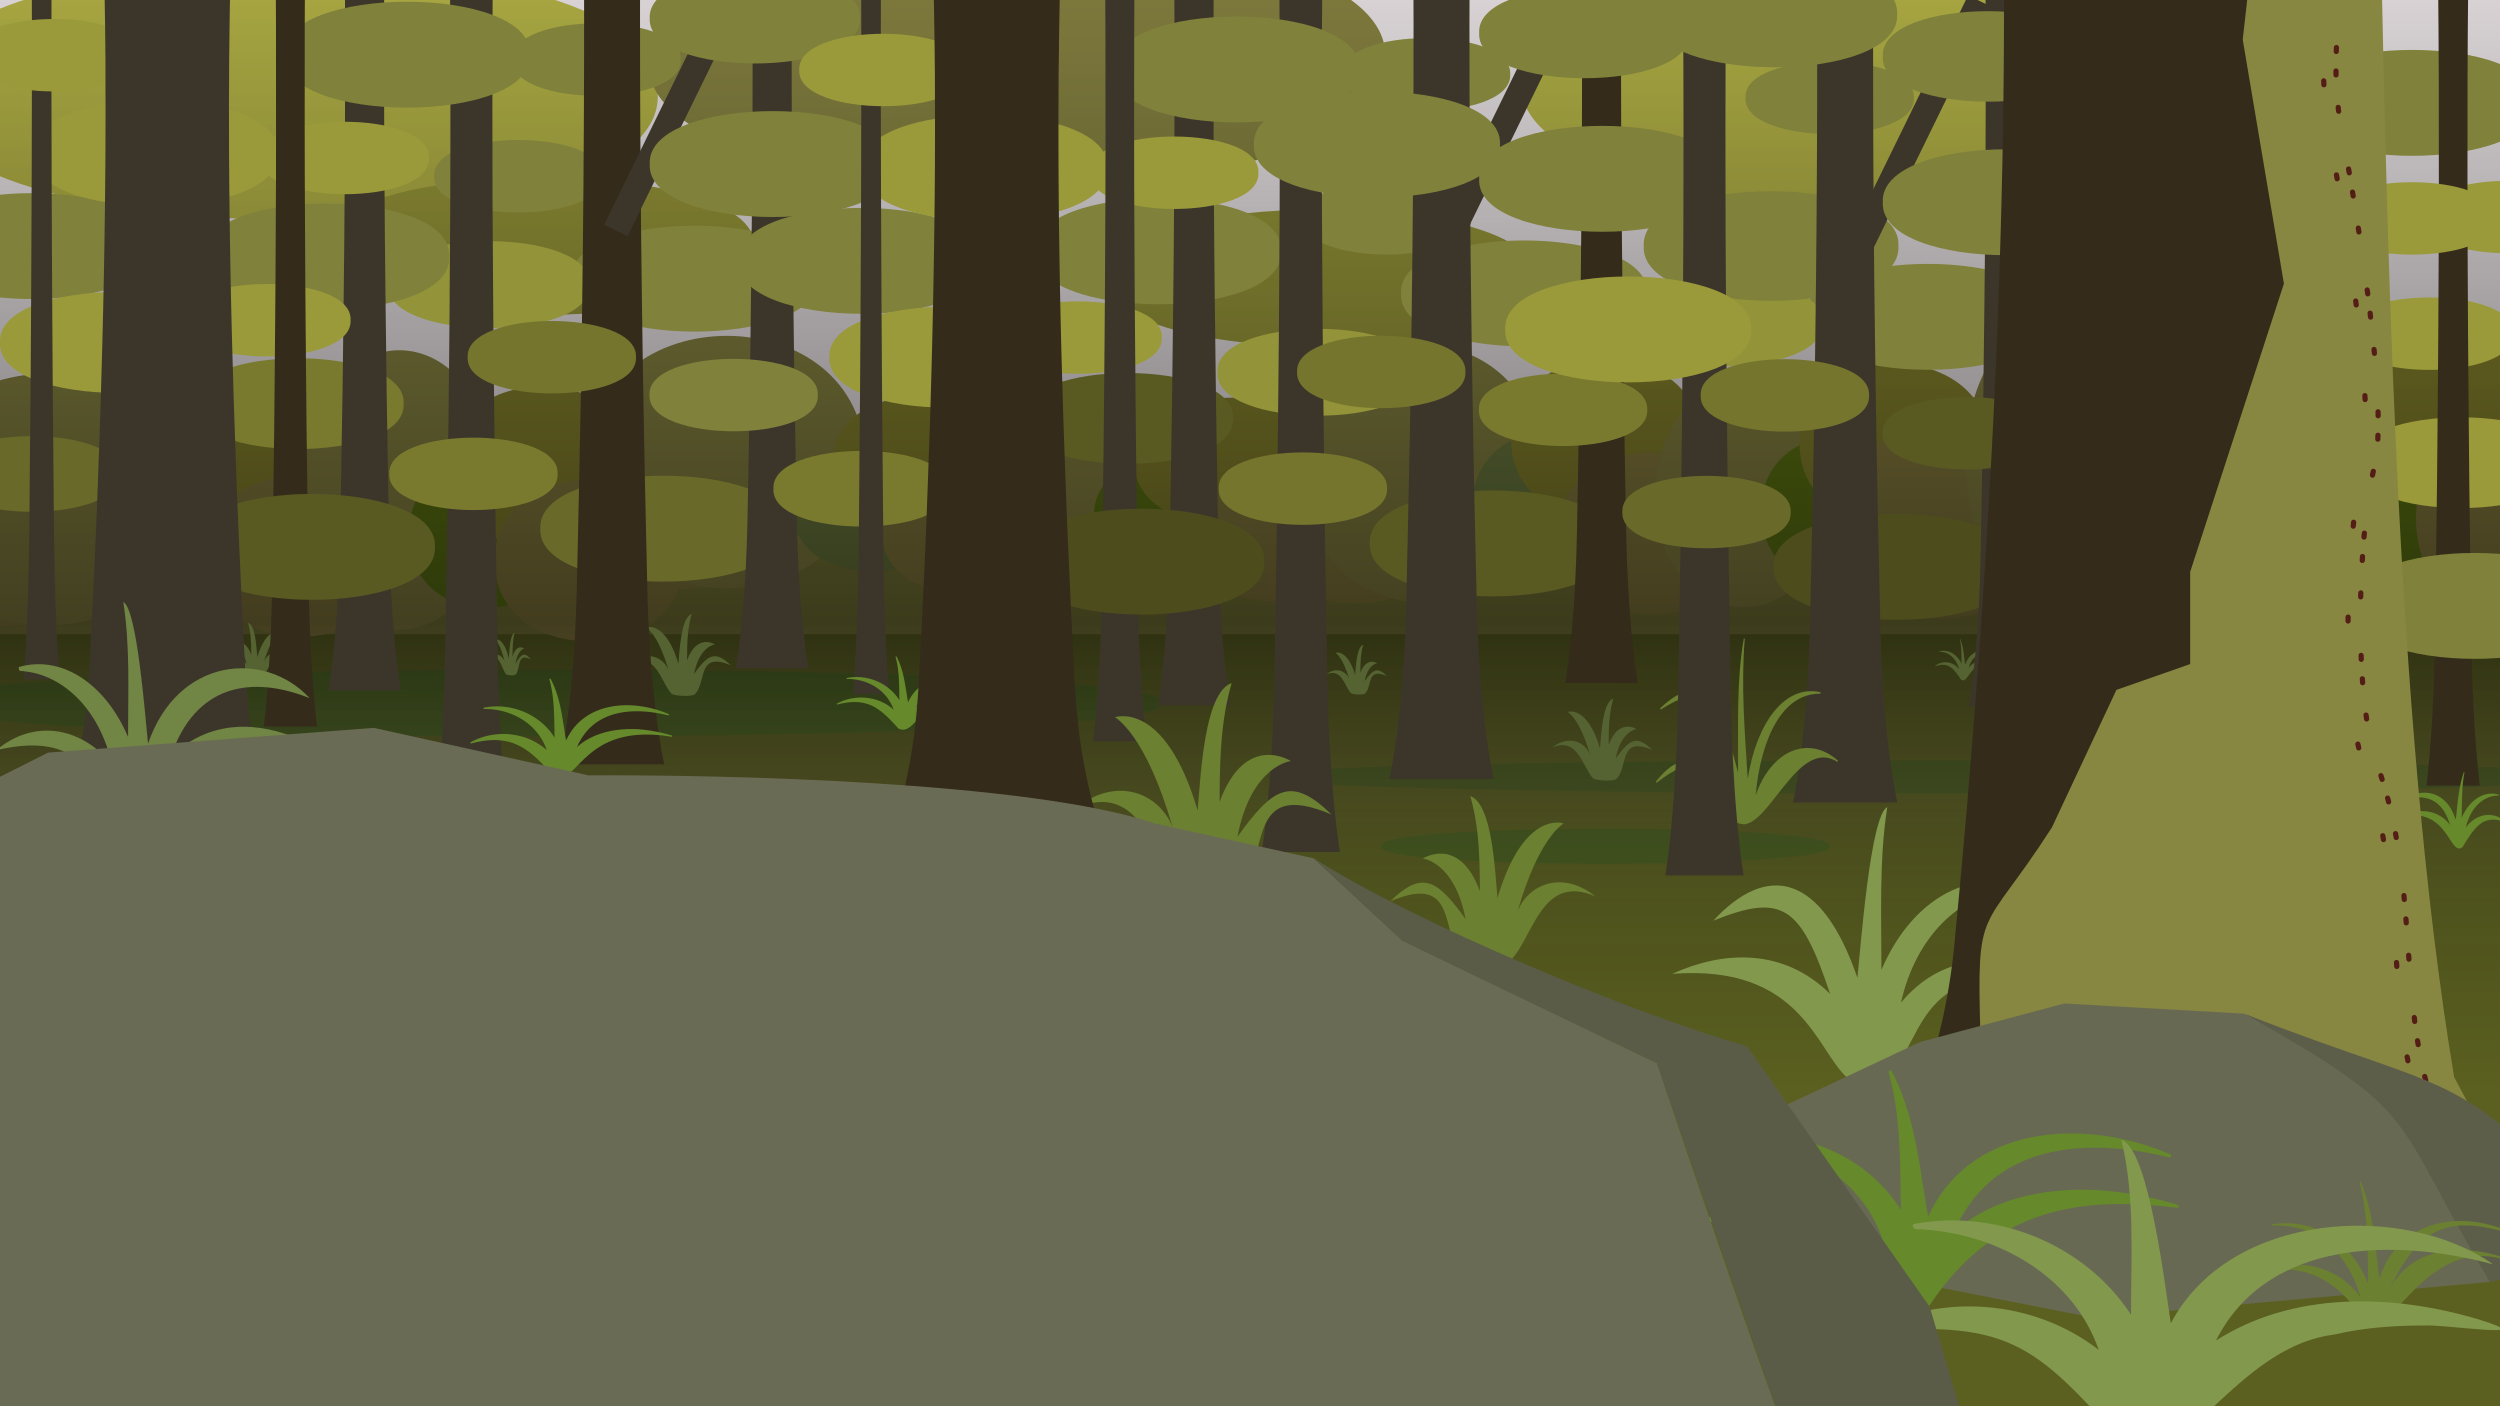 <svg xmlns="http://www.w3.org/2000/svg" xmlns:xlink="http://www.w3.org/1999/xlink" viewBox="0 0 1920 1080"><defs><style>.cls-1{opacity:0.5;}.cls-2{opacity:0.7;}.cls-3{fill:#e5dfe1;}.cls-4{fill:#5b6020;}.cls-5{fill:#b0af45;}.cls-6{fill:#787838;}.cls-7{fill:#848040;}.cls-8{fill:#979639;}.cls-9{fill:#867a3e;}.cls-10{fill:#6a783d;}.cls-11{fill:#84802c;}.cls-12{fill:#5c7312;}.cls-13{fill:#4a5e20;}.cls-14{fill:#4a6220;}.cls-15{fill:#4a6020;}.cls-16{fill:url(#linear-gradient);}.cls-17{fill:#556332;}.cls-18{fill:#80813b;}.cls-19{fill:#696929;}.cls-20{fill:#9a9a3a;}.cls-21{fill:#7a7a2f;}.cls-22{fill:#939339;}.cls-23{fill:#342b1a;}.cls-24{fill:#3c362a;}.cls-25,.cls-34,.cls-35,.cls-36,.cls-37{fill:none;stroke-miterlimit:10;}.cls-25{stroke:#3c362a;stroke-width:20px;}.cls-26{fill:#75752d;}.cls-27{fill:#595922;}.cls-28{fill:#4c4c1d;}.cls-29{fill:#65892b;}.cls-30{fill:#6b8031;}.cls-31{fill:#718544;}.cls-32{fill:#82984d;}.cls-33{fill:#878741;}.cls-34,.cls-35,.cls-36,.cls-37{stroke:#541d16;stroke-linecap:round;stroke-width:4px;}.cls-34{stroke-dasharray:3 25 3 45 3 15;}.cls-35{stroke-dasharray:3 95 3 70;}.cls-36{stroke-dasharray:3 15 3 10;}.cls-37{stroke-dasharray:3 10 3 15;}.cls-38{fill:#676952;}.cls-39{fill:#5d5e4a;}.cls-40{fill:#6a6b54;}.cls-41{fill:#5b5c48;}</style><linearGradient id="linear-gradient" x1="971" y1="-64" x2="971" y2="838" gradientUnits="userSpaceOnUse"><stop offset="0" stop-opacity="0"/><stop offset="0.6" stop-opacity="0.5"/><stop offset="0.74" stop-color="#1d191a" stop-opacity="0.34"/><stop offset="0.76" stop-color="#1c191a" stop-opacity="0.3"/><stop offset="0.82" stop-color="#111010" stop-opacity="0.19"/><stop offset="1" stop-opacity="0"/></linearGradient></defs><g id="fern-interactive"><g id="background-2" data-name="background"><rect class="cls-3" x="-50" y="-57" width="2020" height="560"/><rect class="cls-4" x="-50" y="477" width="2020" height="651"/><path class="cls-5" d="M505.08,71c9.41,130.18-575.15,130.19-565.7,0C-70-59.18,514.53-59.19,505.08,71Z"/><rect class="cls-6" x="-50" y="393" width="2020" height="94"/><path class="cls-7" d="M1063.87,46c9.41,130.18-575.15,130.19-565.7,0C488.76-84.18,1073.32-84.19,1063.87,46Z"/><path class="cls-8" d="M1178.65,213.5c5.63,70.21-333.31,70.21-327.65,0C845.37,143.29,1184.31,143.29,1178.65,213.5Z"/><path class="cls-5" d="M1733.61,61c9.4,130.18-575.16,130.19-565.71,0C1158.5-69.18,1743.05-69.19,1733.61,61Z"/><path class="cls-8" d="M578.94,189.22c5.63,70.21-333.31,70.21-327.66,0C245.65,119,584.6,119,578.94,189.22Z"/><path class="cls-9" d="M78.57,418.8c-.24,82.55-150,82.54-150.22,0C-71.4,336.24,78.35,336.25,78.57,418.8Z"/><path class="cls-7" d="M145.7,383.47c-.48,128.71-217.24,128.7-217.7,0C-71.52,254.76,145.24,254.77,145.7,383.47Z"/><path class="cls-10" d="M210,406.31c-.33,76.1-117.2,76.1-117.52,0C92.77,330.22,209.63,330.22,210,406.31Z"/><path class="cls-11" d="M267.49,355.26c-.27,82.67-145.08,82.66-145.35,0C122.42,272.59,267.23,272.6,267.49,355.26Z"/><path class="cls-9" d="M303.36,427c-.28,82.67-145.09,82.66-145.35,0C158.29,344.37,303.1,344.38,303.36,427Z"/><path class="cls-7" d="M380,376.24c-.62,143-146.18,143-146.79,0C233.83,233.22,379.39,233.23,380,376.24Z"/><path class="cls-12" d="M431.59,409.85c-.33,76.1-117.2,76.09-117.52,0C314.4,333.75,431.27,333.76,431.59,409.85Z"/><path class="cls-11" d="M489.13,358.79c-.27,82.67-145.08,82.66-145.35,0C344.06,276.13,488.87,276.13,489.13,358.79Z"/><path class="cls-9" d="M525,430.57c-.28,82.67-145.09,82.66-145.35,0C379.93,347.91,524.74,347.92,525,430.57Z"/><path class="cls-9" d="M594.56,403.08c.17,66.07-156.84,66.06-156.64,0C437.74,337,594.75,337,594.56,403.08Z"/><path class="cls-7" d="M664.56,354.86C664,484.09,452.5,484.08,452,354.85,452.52,225.62,664.06,225.63,664.56,354.86Z"/><path class="cls-10" d="M731.56,393.08C731.48,454,609.08,454,609,393.07,609.09,332.16,731.49,332.16,731.56,393.08Z"/><path class="cls-11" d="M791.56,352.14c.11,66.16-151.69,66.15-151.57,0C639.89,286,791.69,286,791.56,352.14Z"/><path class="cls-9" d="M829,409.69c.11,66.16-151.69,66.15-151.56,0C677.29,343.54,829.09,343.55,829,409.69Z"/><path class="cls-7" d="M895.68,386.4c-.41,91.74-139.47,91.73-139.87,0C756.22,294.66,895.28,294.67,895.68,386.4Z"/><path class="cls-12" d="M962.68,395.91c-.08,60.92-122.48,60.91-122.55,0C840.21,335,962.61,335,962.68,395.91Z"/><path class="cls-11" d="M1022.68,355c.11,66.16-151.69,66.15-151.56,0C871,288.82,1022.81,288.82,1022.68,355Z"/><path class="cls-9" d="M1060.09,412.53c.1,66.15-151.7,66.15-151.57,0C908.41,346.37,1060.21,346.38,1060.09,412.53Z"/><path class="cls-9" d="M1116.9,401.21c-.25,82.56-150,82.55-150.22,0C966.92,318.65,1116.67,318.66,1116.9,401.21Z"/><path class="cls-7" d="M1184,363.68c-.63,131.72-182.4,131.71-183,0C1001.64,232,1183.4,232,1184,363.68Z"/><path class="cls-10" d="M1248.28,388.73c-.34,76.1-117.2,76.09-117.53,0C1131.09,312.63,1248,312.64,1248.28,388.73Z"/><path class="cls-11" d="M1305.81,337.68c-.27,82.66-145.08,82.65-145.34,0C1160.74,255,1305.55,255,1305.81,337.68Z"/><path class="cls-9" d="M1341.68,409.46c-.27,82.66-145.08,82.66-145.35,0C1196.61,326.79,1341.42,326.8,1341.68,409.46Z"/><path class="cls-7" d="M1405.66,380.4c-.54,114.52-133.59,114.51-134.13,0C1272.08,265.88,1405.13,265.89,1405.66,380.4Z"/><path class="cls-12" d="M1469.92,392.26c-.34,76.1-117.2,76.1-117.53,0C1352.73,316.17,1469.59,316.17,1469.92,392.26Z"/><path class="cls-11" d="M1527.45,341.21c-.27,82.67-145.08,82.66-145.34,0C1382.38,258.54,1527.19,258.55,1527.45,341.21Z"/><path class="cls-9" d="M1563.32,413c-.27,82.67-145.08,82.66-145.35,0C1418.25,330.32,1563.06,330.33,1563.32,413Z"/><path class="cls-9" d="M1572.75,384.07c-.48,100.45-140.6,100.45-141.07,0C1432.16,283.62,1572.28,283.63,1572.75,384.07Z"/><path class="cls-7" d="M1635.79,354.49c-.51,139.18-125.46,139.17-126,0C1510.33,215.32,1635.29,215.32,1635.79,354.49Z"/><path class="cls-12" d="M1904.28,373.2c-.45,92.55-109.93,92.55-110.37,0C1794.36,280.64,1903.84,280.65,1904.28,373.2Z"/><path class="cls-11" d="M1958.32,311.16c-.5,100.58-136,100.57-136.5,0C1822.31,210.58,1957.84,210.59,1958.32,311.16Z"/><path class="cls-9" d="M1992,398.38c-.49,100.58-136,100.57-136.5,0C1856,297.81,1991.52,297.81,1992,398.38Z"/><path class="cls-13" d="M1987.75,596.56c27.4,16.84-1041,16.84-1013.5,0C946.85,579.71,2015.22,579.71,1987.75,596.56Z"/><path class="cls-14" d="M891,539.9c24.92,34.24-974.74,34.24-949.75,0C-83.67,505.67,916,505.67,891,539.9Z"/><path class="cls-15" d="M1405,649.9c8.59,18-352.61,18-344,0C1052.41,631.92,1413.61,631.92,1405,649.9Z"/></g><g id="shade-2" data-name="shade"><rect class="cls-16" x="-56" y="-64" width="2054" height="902"/></g><g id="plants-background-2" data-name="plants-background"><path class="cls-17" d="M375.3,505.49c5.44-5.34,10.78-2.16,12.35,3-3.42-14.69-7.32-17.23-7.32-17.23s6.32-2.81,10.48,14.56c.39-5.21.81-18.38,4.31-19.89-1.13,5-1.52,9.56-1.52,18.55,3.27-11,9-6.37,9-6.37s-5,.62-6.78,11.82c4.55-7.82,6.88-9.54,11.94-3.47-11.05-5.8-7.78,6.74-11.6,11.44-1.07,1.31-7,.72-7.67-.2C385.08,513,383.67,500.93,375.3,505.49Z"/><path class="cls-17" d="M1018.4,518c7.83-6.23,15.51-2.52,17.78,3.48-4.92-17.16-10.54-20.12-10.54-20.12s9.1-3.29,15.09,17c.55-6.09,1.17-21.47,6.19-23.23-1.62,5.84-2.18,11.17-2.18,21.67,4.71-12.84,13-7.44,13-7.44s-7.24.73-9.76,13.81c6.55-9.14,9.91-11.14,17.19-4-15.9-6.79-11.2,7.87-16.7,13.35-1.54,1.54-10.07.85-11-.22C1032.48,526.77,1030.45,512.66,1018.4,518Z"/><path class="cls-17" d="M223,504.27c-8.91-7.09-17.65-2.86-20.23,4,5.59-19.52,12-22.89,12-22.89s-10.36-3.74-17.17,19.34c-.63-6.92-1.33-24.42-7.05-26.43C192.39,484.9,193,491,193,502.91c-5.35-14.6-14.8-8.47-14.8-8.47s8.23.83,11.1,15.72c-7.45-10.4-11.27-12.68-19.55-4.61,18.08-7.72,12.73,8.95,19,15.19,1.75,1.75,11.46,1,12.56-.25C207,514.27,209.29,498.22,223,504.27Z"/><path class="cls-17" d="M1526.59,507.1c-5.13-.41-10.82.93-14.75,5.68,3.9-12.13,13.42-12.91,21.88-10.1l.09-.38c-8.45-5-20.24-4.34-24.58,8.39-.88-6.71-1.29-13.8-3.75-19.88l-.27.17c1.29,6.08,1.16,12.54,1.27,18.81-3.55-7.59-10.5-11.36-17-9.58l0,.4c6.63-.15,12.91,4.69,15.09,13.22-4.9-6-12.56-6.8-18.28-2.52l.12.36c10-3.58,14.06,1.93,19.7,10.3,6.08,4.12,6.63-17.32,28.32-12.45l.06-.39A28.43,28.43,0,0,0,1526.59,507.1Z"/><path class="cls-17" d="M484.21,509.18c12.91-10.27,25.56-4.15,29.3,5.73-8.1-28.26-17.36-33.14-17.36-33.14s15-5.42,24.86,28c.91-10,1.92-35.38,10.2-38.28-2.68,9.63-3.59,18.4-3.6,35.71,7.76-21.15,21.44-12.26,21.44-12.26s-11.92,1.2-16.08,22.75c10.79-15.05,16.33-18.36,28.32-6.68-26.19-11.17-18.45,13-27.51,22-2.53,2.53-16.59,1.39-18.19-.37C507.42,523.66,504.07,500.42,484.21,509.18Z"/><path class="cls-18" d="M628,214c2.8,54.23-191.82,54.23-189,0C436.2,159.77,630.82,159.77,628,214Z"/><path class="cls-19" d="M604,406c2.8,54.23-191.82,54.23-189,0C412.2,351.77,606.82,351.77,604,406Z"/><path class="cls-18" d="M119,189c2.8,54.23-191.82,54.23-189,0C-72.8,134.77,121.82,134.77,119,189Z"/><path class="cls-20" d="M180,263c2.67,51.65-182.68,51.65-180,0C-2.67,211.35,182.68,211.35,180,263Z"/><path class="cls-21" d="M310,310c2.4,46.48-164.41,46.48-162,0C145.6,263.52,312.41,263.52,310,310Z"/><path class="cls-22" d="M453,218.56c2.3,44.47-157.31,44.47-155,0C295.7,174.08,455.31,174.08,453,218.56Z"/><path class="cls-18" d="M462.66,135.35c1.91,37.09-131.2,37.09-129.27,0C331.47,98.26,464.58,98.26,462.66,135.35Z"/><path class="cls-18" d="M522.84,45.75c1.92,37.09-131.19,37.09-129.26,0C391.66,8.66,524.77,8.66,522.84,45.75Z"/><path class="cls-18" d="M345,197c2.8,54.23-191.82,54.23-189,0C153.2,142.77,347.82,142.77,345,197Z"/><path class="cls-23" d="M430,587c1.6-7.43,2.82-14.85,4-22.28s2.08-14.86,3-22.28c1.71-14.86,3-29.71,4-44.56.44-7.43.89-14.86,1.19-22.29s.57-14.85.77-22.28l1-44.56c.72-29.71,1.22-59.42,1.82-89.12s1-59.42,1.38-89.13q1.19-89.13,1.4-178.25c.14-59.42,0-118.83-1.1-178.25h45.22c-1.07,59.42-1.24,118.83-1.1,178.25s.61,118.83,1.4,178.25c.35,29.71.9,59.42,1.38,89.13s1.1,59.41,1.82,89.12l1,44.56c.2,7.43.4,14.86.77,22.28s.75,14.86,1.19,22.29c1,14.85,2.28,29.7,4,44.56.88,7.42,1.83,14.85,3,22.28s2.36,14.85,4,22.28Z"/><path class="cls-24" d="M565.13,513.26c1.09-6.4,2-12.81,2.76-19.22s1.45-12.82,2.06-19.23c1.2-12.82,2.1-25.64,2.78-38.45s1.09-25.64,1.37-38.46l.71-38.45,1.27-76.91.93-76.91c.37-25.63.46-51.27.67-76.91l.24-38.45L578,51.82c.1-51.28,0-102.55-.76-153.82h31.5C608-50.73,607.89.54,608,51.82l.09,38.45.24,38.45c.21,25.64.3,51.28.67,76.91l.93,76.91,1.27,76.91.71,38.45c.28,12.82.7,25.64,1.37,38.46s1.58,25.63,2.78,38.45c.61,6.41,1.27,12.82,2.06,19.23s1.67,12.82,2.76,19.22Z"/><path class="cls-24" d="M252.13,530.39c1.09-6.41,2-12.82,2.76-19.23s1.45-12.82,2.06-19.23c1.2-12.82,2.1-25.63,2.78-38.45s1.09-25.64,1.37-38.46l.71-38.45,1.27-76.91.93-76.91c.37-25.63.46-51.27.67-76.9l.24-38.46L265,68.94c.1-51.27,0-102.55-.76-153.82h31.5C295-33.61,294.89,17.67,295,68.94l.09,38.45.24,38.46c.21,25.63.3,51.27.67,76.9l.93,76.91,1.27,76.91L298.9,415c.28,12.82.7,25.64,1.37,38.46s1.58,25.63,2.78,38.45c.61,6.41,1.27,12.82,2.06,19.23s1.67,12.82,2.76,19.23Z"/><path class="cls-24" d="M332,643c1.18-7.43,2.13-14.85,3-22.28s1.56-14.86,2.22-22.28c1.29-14.86,2.25-29.71,3-44.56s1.17-29.71,1.47-44.57l.77-44.56,1.36-89.12,1-89.13c.4-29.71.49-59.42.71-89.12l.27-44.57.09-44.56C346,48.83,345.85-10.58,345-70H379c-.81,59.42-.93,118.83-.82,178.25l.09,44.56.27,44.57c.22,29.7.31,59.41.71,89.12l1,89.13,1.36,89.12.77,44.56c.3,14.86.75,29.71,1.47,44.57s1.7,29.7,3,44.56c.66,7.42,1.37,14.85,2.22,22.28s1.79,14.85,3,22.28Z"/><line class="cls-25" x1="473" y1="177" x2="573.5" y2="-28.5"/><path class="cls-18" d="M407,42c2.8,54.23-191.82,54.23-189,0C215.2-12.23,409.82-12.23,407,42Z"/><path class="cls-18" d="M688,126c2.8,54.23-191.82,54.23-189,0C496.2,71.77,690.82,71.77,688,126Z"/><path class="cls-18" d="M660.5,14c2.39,46.34-163.91,46.34-161.5,0C496.61-32.34,662.91-32.35,660.5,14Z"/><path class="cls-20" d="M269.24,245.93C271.15,283,138.05,283,140,245.93,138.06,208.84,271.17,208.84,269.24,245.93Z"/><path class="cls-20" d="M329.43,121.34c1.91,37.08-131.2,37.09-129.27,0C198.24,84.25,331.35,84.25,329.43,121.34Z"/><path class="cls-20" d="M213.58,117.58c2.81,54.23-191.81,54.23-189,0C21.78,63.36,216.4,63.36,213.58,117.58Z"/><path class="cls-21" d="M428.24,363.93C430.15,401,297.05,401,299,363.93,297.06,326.84,430.17,326.84,428.24,363.93Z"/><path class="cls-26" d="M488.43,274.34c1.91,37.08-131.2,37.09-129.27,0C357.24,237.25,490.35,237.25,488.43,274.34Z"/><path class="cls-19" d="M92,364c2,38.73-137,38.73-135,0C-45,325.27,94,325.27,92,364Z"/><path class="cls-18" d="M628.08,303.41c1.92,37.09-131.19,37.09-129.26,0C496.9,266.32,630,266.32,628.08,303.41Z"/><path class="cls-23" d="M202.56,558c3.05-25.64,4.54-51.27,5.58-76.91.49-12.82.79-25.63,1-38.45l.48-38.46,1-76.9.69-76.91c.27-25.64.33-51.27.48-76.91l.18-38.45L212,96.55c.07-51.27,0-102.54-.56-153.82h23.1C234-6,233.92,45.28,234,96.55l.07,38.46.18,38.45c.15,25.64.21,51.27.48,76.91l.69,76.91,1,76.9.48,38.46c.21,12.82.52,25.63,1,38.45,1,25.64,2.53,51.27,5.58,76.91Z"/><path class="cls-27" d="M334,420c2.8,54.23-191.82,54.23-189,0C142.2,365.77,336.82,365.77,334,420Z"/><path class="cls-24" d="M18.07,521.76c.54-6.41,1-12.82,1.37-19.23l.55-9.61.47-9.62c.33-6.41.55-12.81.79-19.22s.42-12.82.59-19.23c.75-25.64.79-51.27,1-76.91L23.54,291,24,214.12l.33-76.9.17-76.91c.06-25.64,0-51.27-.09-76.91L24.34-55l-.22-38.46H39.88L39.66-55,39.58-16.6c0,25.64-.15,51.27-.09,76.91l.17,76.91.33,76.9L40.46,291l.66,76.91c.25,25.64.29,51.27,1,76.91.17,6.41.33,12.82.59,19.23s.46,12.81.79,19.22l.47,9.62.55,9.61c.39,6.41.83,12.82,1.37,19.23Z"/><path class="cls-20" d="M106.08,42.41C108,79.5-25.11,79.5-23.18,42.41-25.1,5.32,108,5.32,106.08,42.41Z"/><path class="cls-24" d="M40.06,648a205.43,205.43,0,0,0,8.76-22.28q3.7-11.15,6.54-22.28a425.73,425.73,0,0,0,8.82-44.56c4.43-29.71,4.93-59.42,6.63-89.13q2.23-44.56,4-89.12c1.06-29.71,2.26-59.42,3-89.13Q80.49,202.37,81,113.25c0-14.85.13-29.71,0-44.56L81,46.41l-.23-22.28C80.55,9.27,80.32-5.58,80-20.44S79.18-50.15,78.5-65h100c-.68,14.85-1.1,29.71-1.45,44.56s-.6,29.71-.79,44.57L176,46.41l-.1,22.28c-.09,14.85,0,29.71,0,44.56q.41,89.13,3.18,178.25c.79,29.71,2,59.42,3,89.13q1.83,44.55,4,89.12c1.7,29.71,2.2,59.42,6.63,89.13a425.73,425.73,0,0,0,8.82,44.56q2.85,11.13,6.54,22.28A205.43,205.43,0,0,0,216.94,648Z"/><path class="cls-18" d="M1265,225.34c2.8,54.22-191.82,54.22-189,0C1073.2,171.11,1267.82,171.11,1265,225.34Z"/><path class="cls-27" d="M1241,417.34c2.8,54.22-191.82,54.22-189,0C1049.2,363.11,1243.82,363.11,1241,417.34Z"/><path class="cls-18" d="M756,200.34c2.8,54.22-191.82,54.22-189,0C564.2,146.11,758.82,146.11,756,200.34Z"/><path class="cls-20" d="M817,274.34c2.67,51.64-182.68,51.64-180,0C634.33,222.69,819.68,222.69,817,274.34Z"/><path class="cls-27" d="M947,321.34c2.4,46.48-164.41,46.48-162,0C782.6,274.85,949.41,274.85,947,321.34Z"/><path class="cls-22" d="M1090,285.89c2.3,44.47-157.31,44.47-155,0C932.7,241.42,1092.31,241.42,1090,285.89Z"/><path class="cls-18" d="M1129.66,167.68c1.91,37.09-131.2,37.09-129.27,0C998.47,130.6,1131.58,130.6,1129.66,167.68Z"/><path class="cls-18" d="M1159.84,57.09c1.92,37.09-131.19,37.09-129.26,0C1028.66,20,1161.77,20,1159.84,57.09Z"/><path class="cls-18" d="M984,193c2.8,54.23-191.82,54.23-189,0C792.2,138.77,986.82,138.77,984,193Z"/><path class="cls-24" d="M1067,598.34c1.6-7.43,2.82-14.86,4-22.29s2.08-14.85,3-22.28c1.71-14.85,3-29.71,4-44.56.44-7.43.89-14.85,1.19-22.28s.57-14.86.77-22.28l1-44.56c.72-29.71,1.22-59.42,1.82-89.13s1-59.42,1.38-89.12q1.19-89.13,1.4-178.25c.14-59.42,0-118.84-1.1-178.25h45.22c-1.07,59.41-1.24,118.83-1.1,178.25s.61,118.83,1.4,178.25c.35,29.7.9,59.41,1.38,89.12s1.1,59.42,1.82,89.13l1,44.56c.2,7.42.4,14.85.77,22.28s.75,14.85,1.19,22.28c1,14.85,2.28,29.71,4,44.56.88,7.43,1.83,14.86,3,22.28s2.36,14.86,4,22.29Z"/><path class="cls-23" d="M1202.13,524.6c1.09-6.41,2-12.82,2.76-19.23s1.45-12.81,2.06-19.22c1.2-12.82,2.1-25.64,2.78-38.46s1.09-25.63,1.37-38.45l.71-38.46,1.27-76.9L1214,217c.37-25.64.46-51.27.67-76.91l.24-38.45.09-38.46c.1-51.27,0-102.54-.76-153.81h31.5c-.74,51.27-.86,102.54-.76,153.81l.09,38.46.24,38.45c.21,25.64.3,51.27.67,76.91l.93,76.91,1.27,76.9.71,38.46c.28,12.82.7,25.63,1.37,38.45s1.58,25.64,2.78,38.46c.61,6.41,1.27,12.81,2.06,19.22s1.67,12.82,2.76,19.23Z"/><path class="cls-24" d="M889.13,541.72c1.09-6.41,2-12.82,2.76-19.23s1.45-12.81,2.06-19.22c1.2-12.82,2.1-25.64,2.78-38.46s1.09-25.63,1.37-38.45l.71-38.45L900.08,311l.93-76.91c.37-25.64.46-51.27.67-76.91l.24-38.45L902,80.27c.1-51.27,0-102.54-.76-153.81h31.5C932-22.27,931.89,29,932,80.27l.09,38.46.24,38.45c.21,25.64.3,51.27.67,76.91l.93,76.91,1.27,76.91.71,38.45c.28,12.82.7,25.64,1.37,38.45s1.58,25.64,2.78,38.46c.61,6.41,1.27,12.82,2.06,19.22s1.67,12.82,2.76,19.23Z"/><path class="cls-24" d="M969,654.34c1.18-7.43,2.13-14.86,3-22.29s1.56-14.85,2.22-22.28c1.29-14.85,2.25-29.71,3-44.56s1.17-29.71,1.47-44.56l.77-44.56L980.78,387l1-89.12c.4-29.71.49-59.42.71-89.13l.27-44.56.09-44.56C983,60.17,982.85.75,982-58.66H1016c-.81,59.41-.93,118.83-.82,178.25l.09,44.56.27,44.56c.22,29.71.31,59.42.71,89.13l1,89.12,1.36,89.13.77,44.56c.3,14.85.75,29.71,1.47,44.56s1.7,29.71,3,44.56c.66,7.43,1.37,14.86,2.22,22.28s1.79,14.86,3,22.29Z"/><line class="cls-25" x1="1110" y1="188.34" x2="1210.5" y2="-17.16"/><path class="cls-18" d="M1044,53.34c2.8,54.22-191.82,54.22-189,0C852.2-.89,1046.82-.89,1044,53.34Z"/><path class="cls-18" d="M1325,137.34c2.8,54.22-191.82,54.22-189,0C1133.2,83.11,1327.82,83.11,1325,137.34Z"/><path class="cls-18" d="M1297.5,25.33c2.39,46.34-163.91,46.34-161.5,0C1133.61-21,1299.91-21,1297.5,25.33Z"/><path class="cls-20" d="M892.24,259.27c1.91,37.09-131.19,37.09-129.27,0C761.06,222.18,894.17,222.18,892.24,259.27Z"/><path class="cls-20" d="M966.43,132.67c1.91,37.09-131.2,37.09-129.27,0C835.24,95.58,968.35,95.58,966.43,132.67Z"/><path class="cls-20" d="M850.58,128.92c2.81,54.23-191.81,54.23-189,0C658.78,74.69,853.4,74.69,850.58,128.92Z"/><path class="cls-26" d="M1065.24,375.27c1.91,37.09-131.19,37.09-129.27,0C934.06,338.18,1067.17,338.18,1065.24,375.27Z"/><path class="cls-26" d="M1125.43,285.67c1.91,37.09-131.2,37.09-129.27,0C994.24,248.58,1127.35,248.58,1125.43,285.67Z"/><path class="cls-21" d="M729,375.34c2,38.73-137,38.73-135,0C592,336.6,731,336.6,729,375.34Z"/><path class="cls-21" d="M1265.08,314.75c1.92,37.09-131.19,37.09-129.26,0C1133.9,277.66,1267,277.66,1265.08,314.75Z"/><path class="cls-24" d="M839.56,569.34c3.05-25.64,4.54-51.28,5.58-76.91.49-12.82.79-25.64,1-38.46l.48-38.45,1-76.91.69-76.91c.27-25.63.33-51.27.48-76.91l.18-38.45.07-38.45c.07-51.28,0-102.55-.56-153.82h23.1C871,5.34,870.92,56.61,871,107.89l.07,38.45.18,38.45c.15,25.64.21,51.28.49,76.91l.68,76.91,1,76.91.48,38.45c.21,12.82.52,25.64,1,38.46,1,25.63,2.53,51.27,5.58,76.91Z"/><path class="cls-28" d="M971,431.34c2.8,54.22-191.82,54.22-189,0C779.2,377.11,973.82,377.11,971,431.34Z"/><path class="cls-24" d="M655.07,533.09c.54-6.41,1-12.82,1.37-19.22l.55-9.62.47-9.61c.33-6.41.55-12.82.79-19.23s.42-12.82.59-19.23c.75-25.63.79-51.27,1-76.9l.66-76.91.47-76.91.33-76.91.17-76.91c.06-25.63,0-51.27-.09-76.9l-.08-38.46-.22-38.45h15.76l-.22,38.45-.08,38.46c-.05,25.63-.15,51.27-.09,76.9l.17,76.91.33,76.91.47,76.91.66,76.91c.25,25.63.29,51.27,1,76.9.17,6.41.33,12.82.59,19.23s.46,12.82.79,19.23l.47,9.61.55,9.62c.39,6.4.83,12.81,1.37,19.22Z"/><path class="cls-20" d="M743.08,53.75c1.92,37.09-131.19,37.09-129.26,0C611.9,16.66,745,16.66,743.08,53.75Z"/><path class="cls-18" d="M1575,243.34c2.8,54.22-191.82,54.22-189,0C1383.2,189.11,1577.82,189.11,1575,243.34Z"/><path class="cls-28" d="M1551,435.34c2.8,54.22-191.82,54.22-189,0C1359.2,381.11,1553.82,381.11,1551,435.34Z"/><path class="cls-18" d="M1947,79c2.8,54.23-191.82,54.23-189,0C1755.2,24.77,1949.82,24.77,1947,79Z"/><path class="cls-20" d="M1971,355.34c2.4,46.48-164.41,46.48-162,0C1806.6,308.85,1973.41,308.85,1971,355.34Z"/><path class="cls-22" d="M1400,247.89c2.3,44.47-157.31,44.47-155,0C1242.7,203.42,1402.31,203.42,1400,247.89Z"/><path class="cls-18" d="M1458,188.94c2.9,56.13-198.53,56.13-195.61,0C1259.49,132.82,1460.92,132.82,1458,188.94Z"/><path class="cls-18" d="M1469.84,75.09c1.92,37.09-131.19,37.09-129.26,0C1338.66,38,1471.77,38,1469.84,75.09Z"/><path class="cls-18" d="M1152,111c2.8,54.23-191.82,54.23-189,0C960.2,56.77,1154.82,56.77,1152,111Z"/><path class="cls-24" d="M1377,616.34c1.6-7.43,2.82-14.86,4-22.29s2.08-14.85,3-22.28c1.71-14.85,3-29.71,4-44.56.44-7.43.89-14.85,1.19-22.28s.57-14.86.77-22.28l1-44.56c.72-29.71,1.22-59.42,1.82-89.13s1-59.42,1.38-89.12q1.19-89.13,1.4-178.25c.14-59.42,0-118.84-1.1-178.25h45.22c-1.07,59.41-1.24,118.83-1.1,178.25s.61,118.83,1.4,178.25c.35,29.7.9,59.41,1.38,89.12s1.1,59.42,1.82,89.13l1,44.56c.2,7.42.4,14.85.77,22.28s.75,14.85,1.19,22.28c1,14.85,2.28,29.71,4,44.56.88,7.43,1.83,14.86,3,22.28s2.36,14.86,4,22.29Z"/><path class="cls-24" d="M1512.13,542.6c1.09-6.41,2-12.82,2.76-19.23s1.45-12.81,2.06-19.22c1.2-12.82,2.1-25.64,2.78-38.46s1.09-25.63,1.37-38.45l.71-38.46,1.27-76.9L1524,235c.37-25.64.46-51.27.67-76.91l.24-38.45.09-38.46c.1-51.27,0-102.54-.76-153.81h31.5c-.74,51.27-.86,102.54-.76,153.81l.09,38.46.24,38.45c.21,25.64.3,51.27.67,76.91l.93,76.91,1.27,76.9.71,38.46c.28,12.82.7,25.63,1.37,38.45s1.58,25.64,2.78,38.46c.61,6.41,1.27,12.81,2.06,19.22s1.67,12.82,2.76,19.23Z"/><line class="cls-25" x1="1420" y1="206.34" x2="1520.5" y2="0.84"/><path class="cls-18" d="M1635,155.34c2.8,54.22-191.82,54.22-189,0C1443.2,101.11,1637.82,101.11,1635,155.34Z"/><path class="cls-18" d="M1607.5,43.33c2.39,46.34-163.91,46.34-161.5,0C1443.61-3,1609.91-3,1607.5,43.33Z"/><path class="cls-20" d="M1930.24,256.27c1.91,37.09-131.19,37.09-129.27,0C1799.06,219.18,1932.17,219.18,1930.24,256.27Z"/><path class="cls-20" d="M1990.43,166.67c1.91,37.09-131.2,37.09-129.27,0C1859.24,129.58,1992.35,129.58,1990.43,166.67Z"/><path class="cls-27" d="M1575.08,332.75c1.92,37.09-131.19,37.09-129.26,0C1443.9,295.66,1577,295.66,1575.08,332.75Z"/><path class="cls-23" d="M1863.56,603.34c3-25.64,4.54-51.28,5.58-76.91.49-12.82.79-25.64,1-38.46l.48-38.45,1-76.91.69-76.91c.27-25.63.33-51.27.48-76.91l.18-38.45.07-38.45c.07-51.28,0-102.55-.56-153.82h23.1c-.55,51.27-.63,102.54-.56,153.82l.07,38.45.18,38.45c.15,25.64.21,51.28.49,76.91l.68,76.91,1,76.91.48,38.45c.21,12.82.52,25.64,1,38.46,1,25.63,2.53,51.27,5.58,76.91Z"/><path class="cls-18" d="M1995,465.34c2.8,54.22-191.82,54.22-189,0C1803.2,411.11,1997.82,411.11,1995,465.34Z"/><path class="cls-20" d="M1917.08,167.75c1.92,37.09-131.19,37.09-129.26,0C1785.9,130.66,1919,130.66,1917.08,167.75Z"/><path class="cls-17" d="M1192,574.18c12.91-10.27,25.56-4.16,29.3,5.73-8.1-28.27-17.36-33.15-17.36-33.15s15-5.41,24.86,28c.91-10,1.92-35.37,10.2-38.28-2.68,9.64-3.59,18.4-3.6,35.72,7.76-21.16,21.44-12.27,21.44-12.27s-11.92,1.2-16.08,22.76c10.79-15.06,16.33-18.36,28.32-6.68-26.19-11.18-18.45,13-27.51,22-2.53,2.53-16.59,1.4-18.19-.37C1215.17,588.66,1211.82,565.41,1192,574.18Z"/><path class="cls-29" d="M490.62,560.08c-16.51-1-34.81,2.21-47.43,13.59,12.53-29,43.16-30.9,70.38-24.17l.28-.92c-27.17-12-65.12-10.4-79.09,20.08-2.81-16.06-4.15-33-12.05-47.6l-.86.42c4.13,14.55,3.73,30,4.08,45-11.4-18.17-33.79-27.2-54.55-22.94l.07,1c21.3-.37,41.51,11.23,48.54,31.66-15.77-14.35-40.41-16.29-58.82-6l.4.87c32.23-8.59,45.23,4.61,63.37,24.66,19.55,9.85,21.32-41.49,91.1-29.82l.2-.93A118.25,118.25,0,0,0,490.62,560.08Z"/><path class="cls-30" d="M1330.46,607.09c-22.24-58.69-12.22-89.24-55.12-62.05l-.33-1.12c29.71-27.87,44.2-11.51,59.82,49.42.24-34.49-1.41-70.28,4.46-103.06l.7.43c-3,35.11,0,71.75,2.26,107.47,6.62-42.38,28.08-72.67,55.85-66.6l0,1.22c-28.74-.57-45.78,33.53-49.77,78,12-34.67,40.54-46.63,63.18-26.65l-.26,1.09c-29.45-19.2-51.36,46.77-72,47.85-36.8-3.66-11.55-74.75-67.11-31.83l-.38-1.09C1275.79,596.51,1296.35,562.36,1330.46,607.09Z"/><path class="cls-31" d="M231.71,568.6c-32.79-14.9-70.94-16.51-100.64,12.78,18.81-56.37,62.74-62.8,106.76-45.18C203.48,499,136.57,504.48,113.68,571.14c-2.12-20-8.32-103.62-19-108.83C100,496.1,98.34,531.5,98.36,566c-18-42.18-52.18-63.07-83.93-53.69-.57,4.45,2.82,2.51,4.7,3.32,28.71,3,57.16,28.31,66.81,71.29C60.88,556.92,25,552.8-2.79,576.1c100.15-23.29,66.53,76.21,122.69,58.95,20-17.4,33.94-50.18,57.06-57.32C201.4,564.78,264.24,583.84,231.71,568.6Z"/><path class="cls-30" d="M1225.33,688.47c-26.4-21-52.29-8.5-59.94,11.73,16.58-57.83,35.53-67.8,35.53-67.8s-30.68-11.08-50.86,57.29c-1.87-20.52-3.93-72.36-20.87-78.3,5.48,19.7,7.34,37.64,7.37,73.05-15.87-43.27-43.86-25.09-43.86-25.09s24.39,2.46,32.9,46.55c-22.09-30.79-33.41-37.56-57.93-13.66,53.57-22.86,37.73,26.52,56.26,45,5.19,5.17,33.94,2.85,37.22-.76C1177.86,718.09,1184.72,670.54,1225.33,688.47Z"/><path class="cls-30" d="M825.75,620.89c33-26.24,65.32-10.61,74.87,14.65-20.71-72.24-44.38-84.69-44.38-84.69s38.33-13.85,63.54,71.56c2.33-25.62,4.91-90.39,26.07-97.81-6.85,24.61-9.18,47-9.2,91.26,19.81-54.06,54.78-31.35,54.78-31.35s-30.47,3.07-41.1,58.16c27.59-38.47,41.73-46.92,72.37-17.07-66.92-28.56-47.13,33.13-70.28,56.22-6.48,6.47-42.4,3.57-46.49-.94C885.05,657.89,876.48,598.49,825.75,620.89Z"/><path class="cls-29" d="M1857,623.08c8.57-.77,18.08,1.71,24.64,10.52-6.51-22.48-22.43-23.92-36.57-18.71l-.15-.71c14.12-9.27,33.84-8.06,41.1,15.54,1.46-12.43,2.15-25.57,6.26-36.85l.45.32c-2.15,11.27-1.94,23.24-2.12,34.87C1896.56,614,1908.19,607,1919,610.3l0,.74c-11.07-.29-21.57,8.69-25.23,24.51,8.2-11.11,21-12.61,30.57-4.67l-.21.67c-16.75-6.65-23.5,3.57-32.93,19.09-10.16,7.63-11.08-32.12-47.34-23.08l-.1-.73A44,44,0,0,1,1857,623.08Z"/><path class="cls-32" d="M1284.28,747.92c39.51-18,85.47-19.89,121.26,15.4-22.66-67.93-36.65-77.51-89.69-56.27,41.38-44.78,83.07-36.39,110.65,43.92,2.54-24.09,10-124.84,22.94-131.12-6.42,40.72-4.46,83.36-4.49,125,21.68-50.82,62.88-76,101.13-64.69.68,5.36-3.4,3-5.67,4-34.58,3.65-68.86,34.11-80.49,85.9,30.19-36.17,73.39-41.14,106.91-13.07-120.67-28.06-80.16,91.83-147.84,71C1394.85,807,1383.86,740.21,1284.28,747.92Z"/><path class="cls-24" d="M1279,672.34c1.18-7.43,2.13-14.86,3-22.29s1.56-14.85,2.22-22.28c1.29-14.85,2.25-29.71,3-44.56s1.17-29.71,1.47-44.56l.77-44.56,1.36-89.13,1-89.12c.4-29.71.49-59.42.71-89.13l.27-44.56.09-44.56c.11-59.42,0-118.84-.82-178.25H1326c-.81,59.41-.93,118.83-.82,178.25l.09,44.56.27,44.56c.22,29.71.31,59.42.71,89.13l1,89.12,1.36,89.13.77,44.56c.3,14.85.75,29.71,1.47,44.56s1.7,29.71,3,44.56c.66,7.43,1.37,14.86,2.22,22.28s1.79,14.86,3,22.29Z"/><path class="cls-18" d="M1457,11c2.8,54.23-191.82,54.23-189,0C1265.2-43.23,1459.82-43.23,1457,11Z"/><path class="cls-20" d="M1345,253c2.8,54.23-191.82,54.23-189,0C1153.2,198.77,1347.82,198.77,1345,253Z"/><path class="cls-19" d="M1375.24,393.27c1.91,37.09-131.19,37.09-129.27,0C1244.06,356.18,1377.17,356.18,1375.24,393.27Z"/><path class="cls-26" d="M1435.43,303.67c1.91,37.09-131.2,37.09-129.27,0C1304.24,266.58,1437.35,266.58,1435.43,303.67Z"/><path class="cls-29" d="M738.89,533c-12.27-.74-25.87,1.65-35.25,10.1,9.31-21.58,32.08-23,52.31-18l.21-.68c-20.2-8.89-48.4-7.73-58.79,14.93-2.09-11.94-3.08-24.56-9-35.39l-.64.32c3.07,10.81,2.78,22.31,3,33.47-8.48-13.5-25.12-20.22-40.55-17l0,.71c15.83-.27,30.86,8.35,36.09,23.53-11.73-10.66-30-12.1-43.73-4.48l.3.64c23.95-6.38,33.61,3.43,47.1,18.33,14.53,7.33,15.85-30.83,67.72-22.16l.14-.7A87.89,87.89,0,0,0,738.89,533Z"/><path class="cls-23" d="M677.06,659.34a205.58,205.58,0,0,0,8.76-22.29q3.7-11.13,6.54-22.28a425.22,425.22,0,0,0,8.82-44.56c4.43-29.71,4.93-59.42,6.63-89.12q2.24-44.56,4-89.13c1.06-29.71,2.26-59.42,3.05-89.12q2.64-89.13,3.18-178.25c0-14.86.13-29.71,0-44.57L718,57.74l-.23-22.28c-.19-14.85-.42-29.71-.79-44.56s-.77-29.71-1.45-44.56h100c-.68,14.85-1.1,29.7-1.45,44.56s-.6,29.71-.79,44.56L813,57.74,812.93,80c-.09,14.86,0,29.71,0,44.57q.4,89.11,3.18,178.25c.79,29.7,2,59.41,3.05,89.12q1.83,44.57,4,89.13c1.7,29.7,2.2,59.41,6.63,89.12a425.22,425.22,0,0,0,8.82,44.56q2.85,11.15,6.54,22.28a205.58,205.58,0,0,0,8.76,22.29Z"/></g><g id="tree-2" data-name="tree"><path class="cls-23" d="M1415.16,948.18c2.73-3.11,5.2-6.21,7.58-9.31l3.48-4.66c1.14-1.55,2.23-3.1,3.33-4.65q6.48-9.31,12.07-18.62a393.09,393.09,0,0,0,19.72-37.24c1.43-3.11,2.87-6.21,4.18-9.31l2-4.66,1.9-4.65c2.58-6.21,4.9-12.42,7.11-18.62,4.4-12.42,8.17-24.83,11.41-37.24a480,480,0,0,0,13.09-74.48l3.51-37.24,1.75-18.62,1.65-18.62,3.27-37.24,3-37.24,1.52-18.62,1.41-18.62L1520,501.3q5.3-74.48,9.35-149c5.23-99.31,8.66-198.61,9.5-297.92.42-49.65.22-99.31-.88-149-.56-24.83-1.31-49.65-2.38-74.48s-2.38-49.65-4.42-74.48h301.76c-2,24.83-3.33,49.65-4.42,74.48s-1.82,49.65-2.37,74.48c-1.11,49.65-1.3,99.31-.89,149,.85,99.31,4.28,198.61,9.5,297.92q4,74.48,9.35,149l2.79,37.24,1.41,18.62,1.52,18.62,3,37.24,3.28,37.24,1.64,18.62,1.76,18.62,3.5,37.24a481.22,481.22,0,0,0,13.1,74.48c3.24,12.41,7,24.82,11.4,37.24,2.21,6.2,4.53,12.41,7.11,18.62l1.9,4.65,2,4.66c1.31,3.1,2.75,6.2,4.18,9.31a390.93,390.93,0,0,0,19.73,37.24q5.6,9.3,12.06,18.62c1.1,1.55,2.19,3.1,3.33,4.65l3.49,4.66c2.37,3.1,4.84,6.2,7.58,9.31Z"/><path class="cls-33" d="M1743.5-157,1722.42,30.42l31.63,187.42-72,221.36V510l-56.64,19.82-49.56,105.69C1521.51,720,1518,691.74,1521,796.3l59.64,62.29-78.5,89.59h446.94l-64.3-121c-46.83-280.37-52-671.66-58-955.69Z"/></g><g id="ants-2" data-name="ants"><path id="fi-ants-2" class="cls-34" d="M1815.73-35.13c-24.55,28.33-25,95.21-17.4,135.14,0,0,38.75,201.27,25.31,257.81s-16.48,181.63,2.83,231.77c46.6,130.77-12.51,270.91,122.64,358.59"/><path id="fi-ants-1" class="cls-35" d="M1806.24-31.57c-24.55,28.33-25,95.2-17.4,135.14,0,0,38.75,201.26,25.31,257.8S1797.67,543,1817,593.15c46.6,130.77-12.51,270.91,122.64,358.59"/><path id="fi-ants-1-digit" class="cls-36" d="M1678,833c1.19,6,.09,1.74.14,7.82.12,13.95,56.16,10.65,74.75,8.18,14-1.86-6.32-5.55-4.89-16,1.58-11.51,18.09-10.48,3.16-14C1729.16,815.49,1672.7,805,1678,833Z"/><path id="fi-ants-10-digit" class="cls-37" d="M1587.58,829c1.28,6-12.38,1.28-12.33,7.36.13,14,60.39,10.65,80.39,8.18,15-1.85-6.51-6.09-5-16.54,1.7-11.51,19.16-9.94,3.11-13.46-18.33-4-73.87-9.3-76.78,3.77C1575.75,823.91,1586.39,823.39,1587.58,829Z"/></g><g id="plants-foreground-2" data-name="plants-foreground"><path class="cls-38" d="M1355,856.56l119.58-56.3,110.78-29.58,138.27,7.82c154.73,78.46,110.5,58.34,188.61,206L1607.67,1012,1353,962Z"/><path class="cls-39" d="M2013,962l-100.72,22.53c-78.65-131.63-49.22-126.91-188.61-206C1894.19,845.79,1888.9,815.25,2013,962Z"/><path class="cls-30" d="M1915.67,963.63c-34.09-9.1-66.63-1.72-81.67,28.37,22-44,40.18-61.72,95-44.14l.3-.83c-38.78-18.77-88.19-10.12-101.89,35.17-3.34-25.16-4.48-51.36-14.56-75l-.82.35c6.76,25.46,6.31,52.36,6.74,78.54-11.83-30.57-40.75-51.55-74.15-45.65l.07.89c35.08-1.93,58.92,22,67.73,54.32-17.74-24.67-53.68-31.89-79.59-16.11l.43.78c33.65-15.45,66.13,5.83,82.56,35.4,16,24.23,47.45-76,115.69-45.08l.37-.82A79.08,79.08,0,0,0,1915.67,963.63Z"/><path class="cls-29" d="M1612.7,914.1c-39-2.35-82.23,5.22-112,32.1,29.61-68.6,102-73,166.27-57.11l.67-2.16c-64.2-28.28-153.84-24.58-186.84,47.42-6.64-37.94-9.81-78-28.49-112.45l-2,1c9.76,34.37,8.81,70.91,9.63,106.39-26.93-42.92-79.82-64.25-128.86-54.19l.15,2.25c50.32-.86,98.08,26.54,114.69,74.81-37.26-33.9-95.48-38.49-139-14.26l.95,2c84.5-22.52,113,18.38,164.34,74.42,0,0,.08,0,.1,0s2.08,0,2.16,0c47.23-79.23,110.38-98,198.34-86.59l.46-2.21A279.45,279.45,0,0,0,1612.7,914.1Z"/><path class="cls-32" d="M1902.59,1013c-65.4-19.3-141.48-21.38-200.71,16.54,39.67-78.56,138.39-78.52,212.91-58.49-68.5-48.12-202-41.07-247.6,45.23-4.22-25.89-16.6-134.16-38-140.9,10.63,43.74,7.38,89.57,7.44,134.28-35.89-54.62-104.09-81.67-167.4-69.52-1.14,5.76,5.62,3.25,9.38,4.29,57.24,3.93,114,36.66,133.23,92.31-50-38.87-121.48-44.2-177-14,112.71-9.25,129.06,11,204.28,95,44.92-.26,83.13-84.35,154.22-92.92,22-5.16,45.26-6.85,67.86-6.83C1876.21,1016.75,1957,1029.51,1902.59,1013Z"/></g><g id="boulder"><path class="cls-40" d="M-85.67,639.56,37,578l250-19,165,36.48c102.5-.65,339.25,4.59,435.5,37.1L1009,659.22l68,63.17,195.5,94.11c19,57.47,76.59,225.6,98.5,284.54l-18.61,111.52H-72Z"/><path class="cls-41" d="M1510.45,1099.67c-16.45,8.33-158.06,112.89-158.06,112.89L1371,1101,1272.5,816.5S1077,722.78,1077,722.39s-68-63.17-68-63.17c77.6,49.5,244.11,119,332.69,144.41,0,0,140.31,200,140.31,200Z"/></g></g></svg>